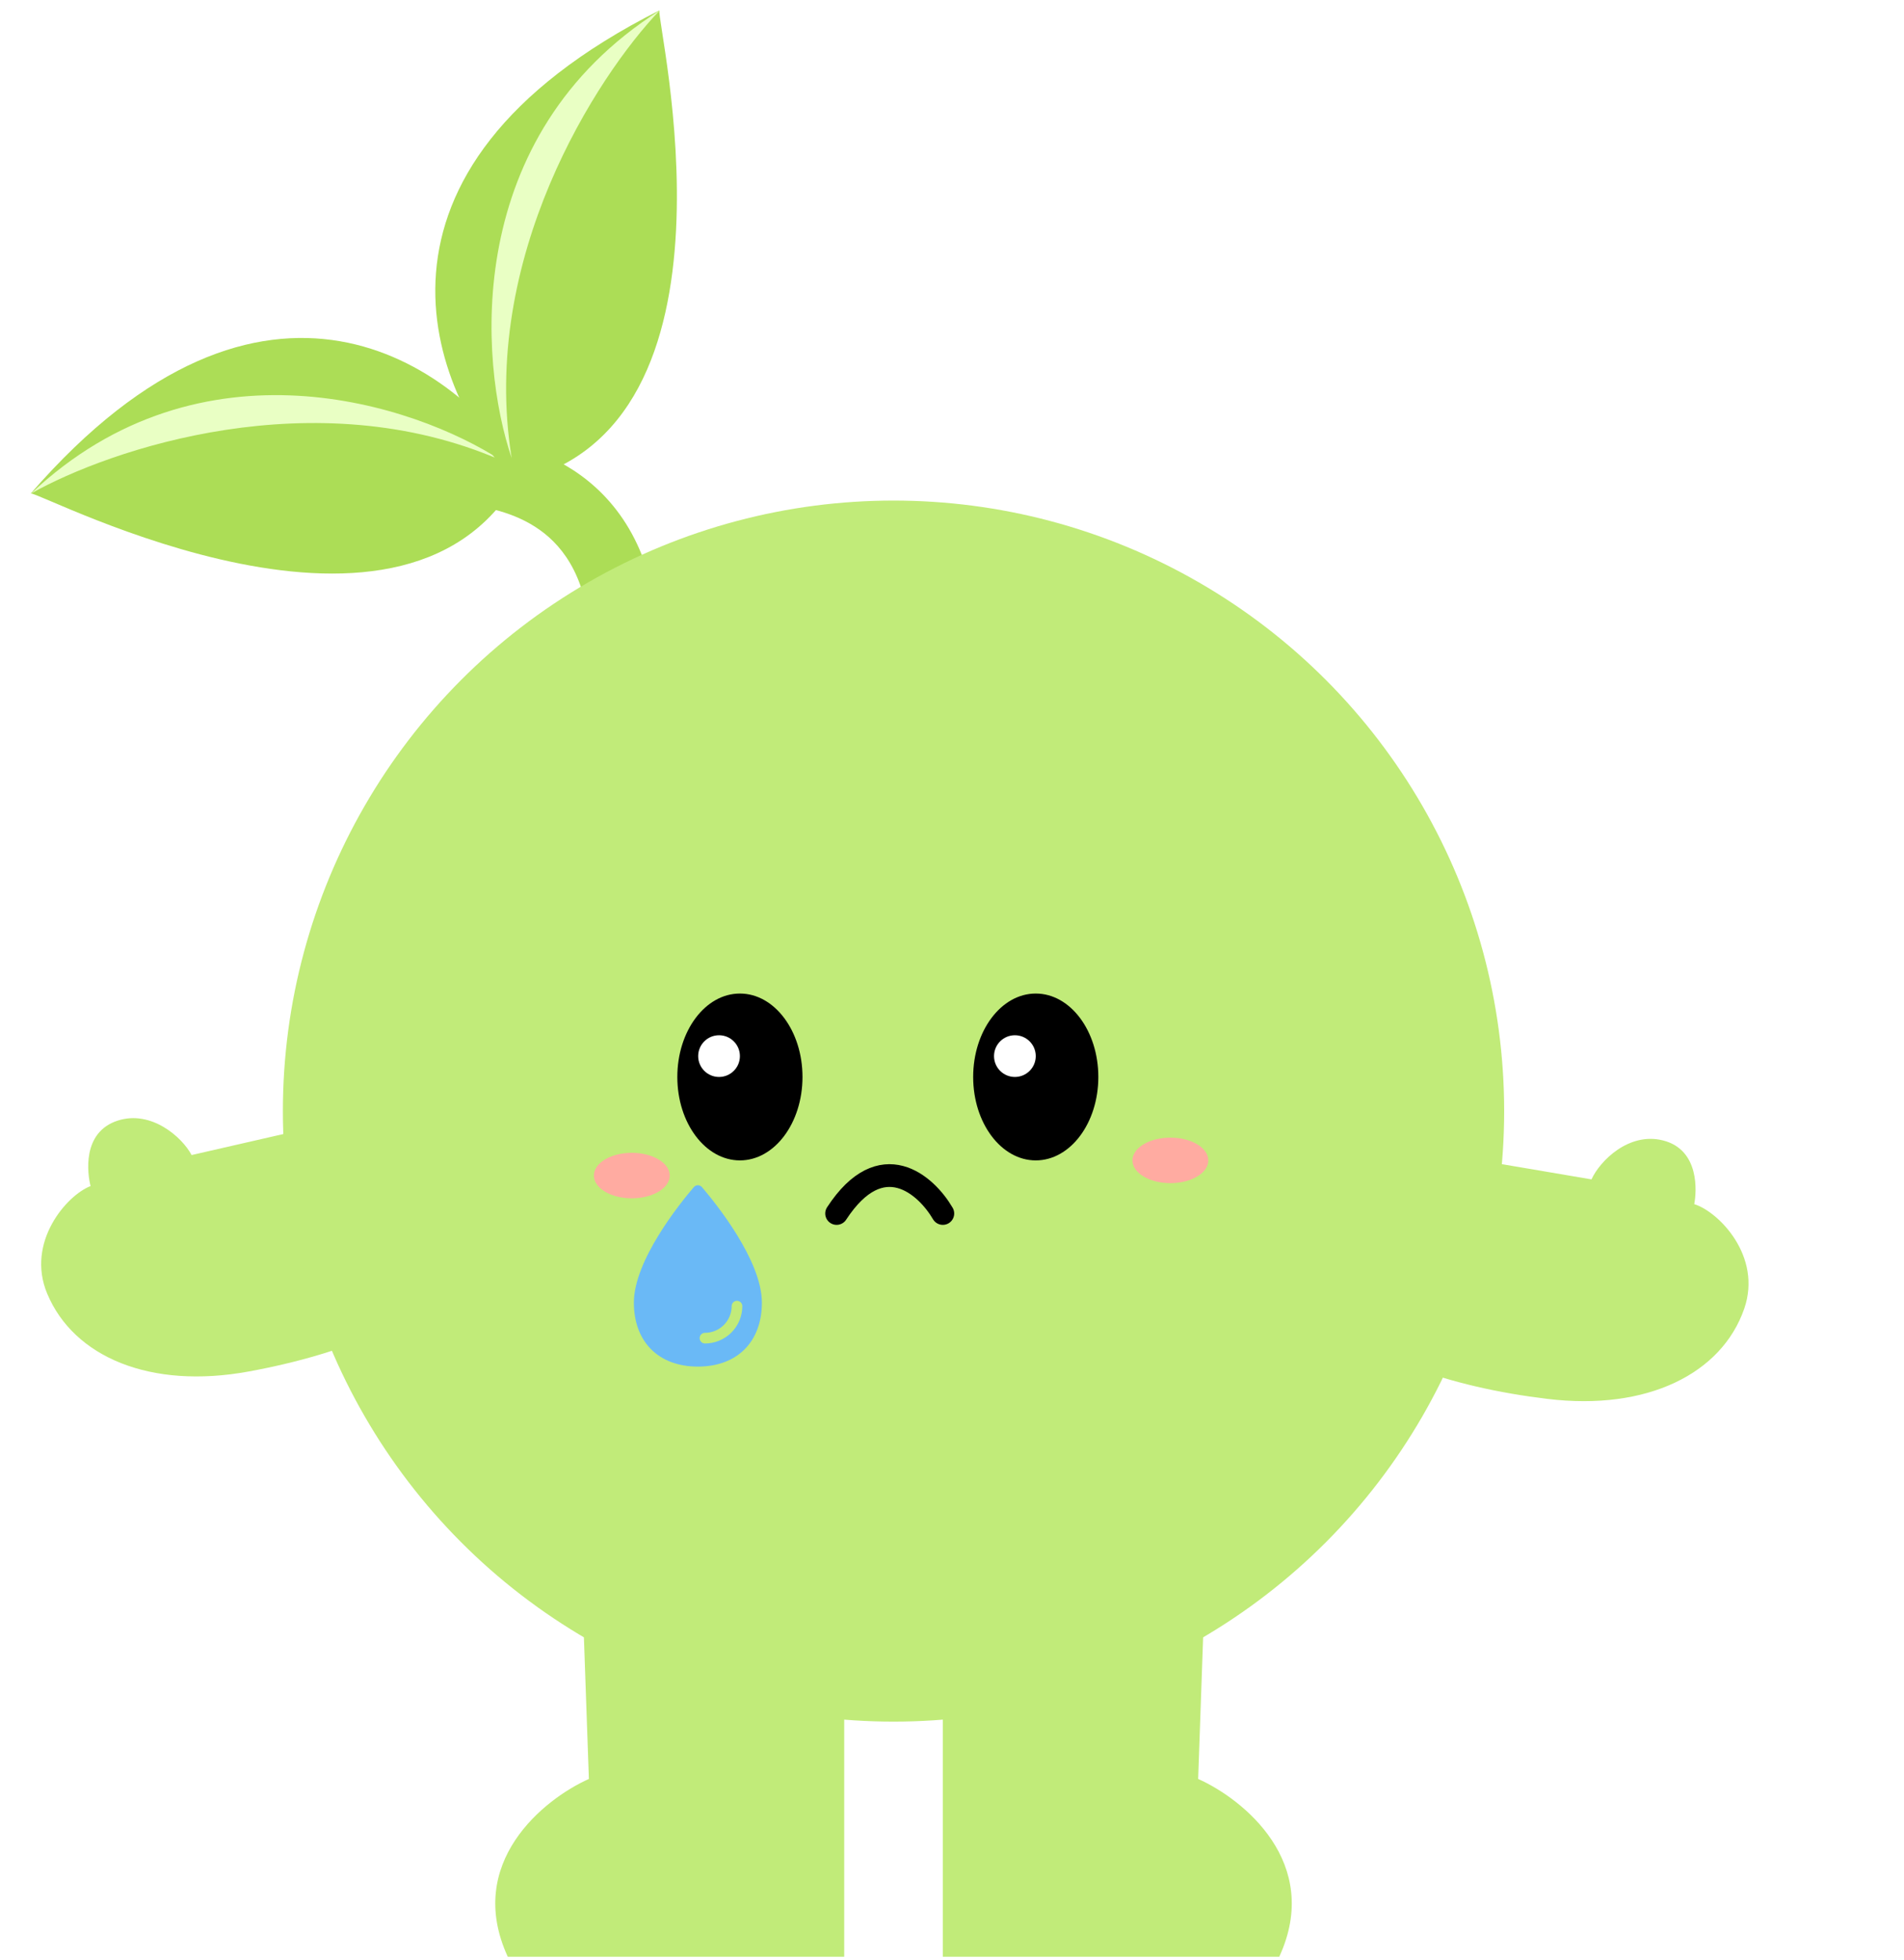 <svg width="168" height="173" viewBox="0 0 168 173" fill="none" xmlns="http://www.w3.org/2000/svg">
<path d="M16.907 101.935L25.811 99.896C34.713 101.487 51.029 105.846 45.077 110.562C37.637 116.456 30.652 119.435 21.959 121.034C13.266 122.633 6.501 119.761 4.162 114.16C2.27 109.632 5.89 105.473 7.992 104.673C7.721 103.633 7.192 99.921 10.396 98.892C13.349 97.945 16.064 100.347 16.907 101.935Z" fill="#C1EB79"/>
<path d="M140.425 104.082L127.017 101.803C118.23 103.94 106.61 110.091 112.841 114.43C120.631 119.854 127.786 122.397 136.561 123.457C145.336 124.517 151.911 121.233 153.901 115.499C155.509 110.862 151.64 106.935 149.492 106.266C149.699 105.211 149.999 101.473 146.737 100.645C143.731 99.881 141.169 102.446 140.425 104.082Z" fill="#C1EB79"/>
<path d="M51.96 156.995L51.43 141.896L74.489 144.857V172.685H44.803C40.987 164.396 47.984 158.771 51.96 156.995Z" fill="#C1EB79"/>
<path d="M105.719 156.995L106.25 141.896L83.19 144.857V172.685H112.876C116.693 164.396 109.695 158.771 105.719 156.995Z" fill="#C1EB79"/>
<path d="M52.093 55.95C52.236 57.608 53.695 58.836 55.352 58.694C57.01 58.551 58.238 57.092 58.095 55.435L55.094 55.693L52.093 55.95ZM40.829 41.441L40.47 44.432C42.231 44.643 44.89 44.992 47.24 46.505C49.405 47.899 51.625 50.493 52.093 55.95L55.094 55.693L58.095 55.435C57.476 48.22 54.319 43.899 50.502 41.441C46.87 39.102 42.94 38.661 41.187 38.451L40.829 41.441Z" fill="#ACDD56"/>
<path d="M2.717 43.547C3.769 43.499 36.379 60.817 46.168 41.424C40.298 32.22 23.39 19.759 2.717 43.547Z" fill="#ACDD56"/>
<path d="M2.733 43.559C9.723 39.61 27.803 33.492 44.193 40.61C36.626 35.688 17.74 29.388 2.733 43.559Z" fill="#E9FFC4"/>
<path d="M58.185 0.916C57.881 1.925 66.639 37.822 45.451 42.544C37.979 34.584 30.065 15.114 58.185 0.916Z" fill="#ACDD56"/>
<path d="M58.194 0.935C52.651 6.744 42.282 22.776 45.148 40.428C42.241 31.876 40.78 12.004 58.194 0.935Z" fill="#E9FFC4"/>
<g filter="url(#filter0_d_5168_28758)">
<circle cx="78.84" cy="96.717" r="53.88" fill="#C1EB79"/>
</g>
<path d="M83.19 107.092C81.715 104.566 77.776 101.031 73.819 107.092" stroke="black" stroke-width="2.008" stroke-linecap="round"/>
<ellipse cx="65.286" cy="95.044" rx="5.522" ry="7.363" fill="black"/>
<circle cx="63.445" cy="93.203" r="1.841" fill="white"/>
<ellipse cx="91.39" cy="95.044" rx="5.522" ry="7.363" fill="black"/>
<circle cx="89.549" cy="93.203" r="1.841" fill="white"/>
<ellipse cx="55.748" cy="103.745" rx="3.347" ry="2.008" fill="#FFABA1"/>
<ellipse cx="103.27" cy="102.406" rx="3.347" ry="2.008" fill="#FFABA1"/>
<path d="M61.935 104.764C61.891 104.713 61.836 104.671 61.775 104.643C61.713 104.614 61.646 104.6 61.578 104.6C61.51 104.6 61.443 104.614 61.381 104.643C61.319 104.671 61.264 104.713 61.22 104.764C59.979 106.216 55.93 111.237 55.93 114.956C55.93 118.422 58.112 120.604 61.578 120.604C65.043 120.604 67.225 118.422 67.225 114.956C67.225 111.237 63.176 106.216 61.935 104.764ZM62.205 118.564C62.13 118.564 62.055 118.546 61.988 118.512C61.921 118.477 61.864 118.427 61.82 118.366C61.776 118.304 61.748 118.233 61.738 118.159C61.727 118.084 61.735 118.008 61.76 117.937C61.792 117.844 61.853 117.764 61.933 117.707C62.014 117.651 62.11 117.622 62.208 117.623C62.831 117.622 63.428 117.374 63.868 116.933C64.309 116.493 64.557 115.896 64.558 115.273C64.557 115.175 64.586 115.078 64.643 114.998C64.699 114.918 64.779 114.857 64.872 114.825C64.943 114.8 65.019 114.792 65.094 114.803C65.168 114.813 65.239 114.841 65.301 114.885C65.362 114.928 65.412 114.986 65.447 115.053C65.482 115.12 65.5 115.195 65.499 115.27C65.499 116.143 65.151 116.981 64.534 117.598C63.916 118.216 63.078 118.563 62.205 118.564Z" fill="#6AB9F6"/>
<defs>
<filter id="filter0_d_5168_28758" x="15.588" y="34.805" width="126.502" height="126.502" filterUnits="userSpaceOnUse" color-interpolation-filters="sRGB">
<feFlood flood-opacity="0" result="BackgroundImageFix"/>
<feColorMatrix in="SourceAlpha" type="matrix" values="0 0 0 0 0 0 0 0 0 0 0 0 0 0 0 0 0 0 127 0" result="hardAlpha"/>
<feOffset dy="1.339"/>
<feGaussianBlur stdDeviation="4.685"/>
<feComposite in2="hardAlpha" operator="out"/>
<feColorMatrix type="matrix" values="0 0 0 0 0 0 0 0 0 0 0 0 0 0 0 0 0 0 0.1 0"/>
<feBlend mode="normal" in2="BackgroundImageFix" result="effect1_dropShadow_5168_28758"/>
<feBlend mode="normal" in="SourceGraphic" in2="effect1_dropShadow_5168_28758" result="shape"/>
</filter>
</defs>
</svg>
